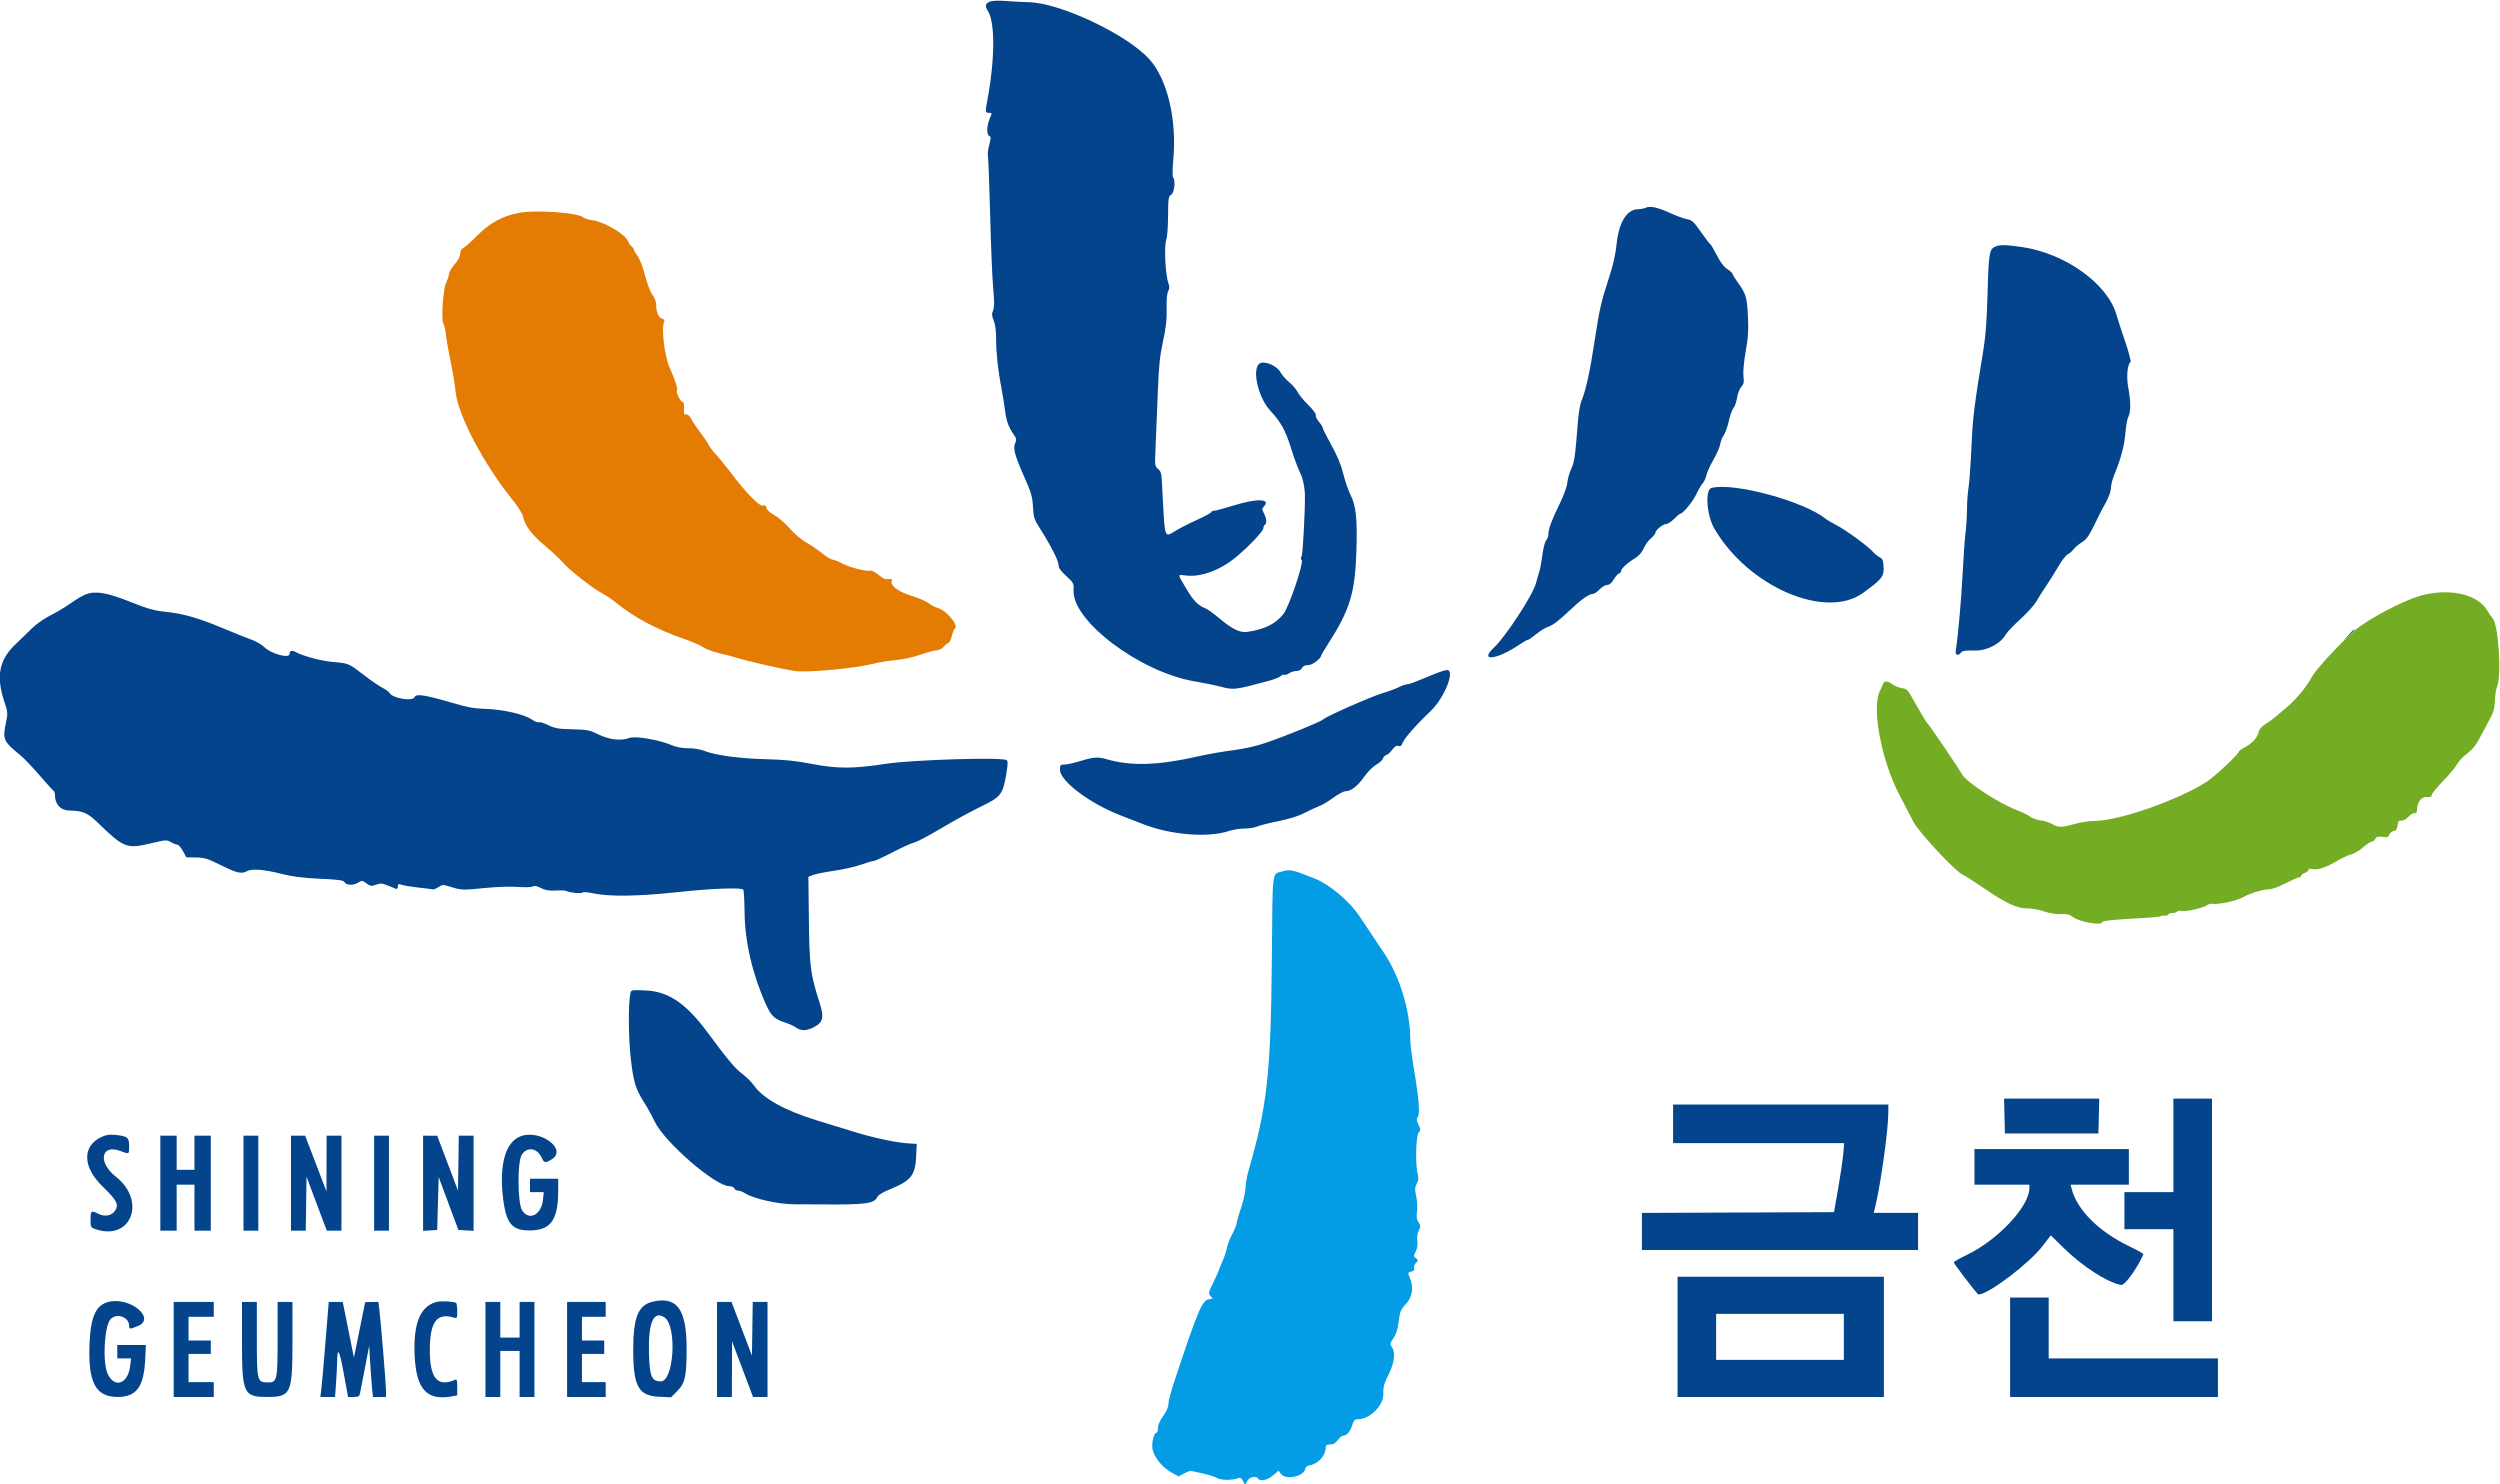 <svg id="svg" version="1.1" xmlns="http://www.w3.org/2000/svg" xmlns:xlink="http://www.w3.org/1999/xlink" width="400" height="237.426" viewBox="0, 0, 400,237.426"><g id="svgg"><path id="path0" d="M388.000 95.123 C 385.546 95.658,380.962 97.904,377.538 100.250 C 375.893 101.378,370.798 106.721,369.991 108.166 C 368.925 110.074,367.335 111.981,365.679 113.339 C 364.894 113.983,364.038 114.698,363.777 114.929 C 363.515 115.159,362.912 115.584,362.436 115.872 C 361.924 116.183,361.504 116.658,361.410 117.032 C 361.155 118.051,360.435 118.882,359.275 119.497 C 358.681 119.812,358.195 120.166,358.195 120.283 C 358.195 120.651,354.328 124.274,353.088 125.068 C 348.398 128.069,338.983 131.354,335.073 131.354 C 334.268 131.354,332.861 131.568,331.948 131.829 C 329.894 132.416,329.293 132.422,328.377 131.863 C 327.980 131.621,327.125 131.345,326.476 131.250 C 325.828 131.154,325.083 130.891,324.822 130.664 C 324.561 130.438,323.576 129.958,322.633 129.598 C 319.763 128.501,314.644 125.156,313.942 123.917 C 313.290 122.766,308.716 116.014,308.439 115.792 C 308.273 115.659,307.583 114.552,306.906 113.333 C 305.155 110.180,305.216 110.254,304.233 110.088 C 303.742 110.005,303.079 109.732,302.761 109.481 C 302.039 108.914,301.450 108.898,301.280 109.442 C 301.209 109.670,300.998 110.141,300.813 110.488 C 299.398 113.129,301.009 121.715,303.971 127.316 C 304.697 128.688,305.670 130.558,306.135 131.473 C 306.992 133.159,313.020 139.604,314.102 139.991 C 314.346 140.078,315.842 141.035,317.427 142.119 C 320.957 144.532,322.811 145.391,324.388 145.344 C 325.023 145.325,326.191 145.534,327.005 145.812 C 327.926 146.126,328.946 146.294,329.736 146.260 C 330.744 146.217,331.148 146.319,331.747 146.765 C 332.779 147.536,336.342 148.136,336.342 147.540 C 336.342 147.324,338.322 147.122,342.755 146.889 C 344.258 146.809,345.594 146.678,345.724 146.597 C 345.855 146.515,346.140 146.478,346.357 146.514 C 346.574 146.549,346.820 146.467,346.905 146.330 C 346.990 146.193,347.314 146.081,347.625 146.081 C 347.936 146.081,348.254 145.977,348.332 145.851 C 348.411 145.725,348.775 145.681,349.142 145.755 C 349.843 145.895,352.616 145.239,353.180 144.799 C 353.362 144.658,353.743 144.573,354.028 144.610 C 355.067 144.747,357.865 144.138,358.907 143.550 C 360.080 142.888,362.116 142.280,363.162 142.280 C 363.529 142.280,364.661 141.853,365.677 141.330 C 366.693 140.808,367.670 140.380,367.848 140.380 C 368.025 140.380,368.171 140.271,368.171 140.137 C 368.171 140.003,368.438 139.792,368.765 139.667 C 369.091 139.543,369.359 139.321,369.359 139.173 C 369.359 139.012,369.575 138.957,369.893 139.037 C 370.757 139.253,372.110 138.831,373.818 137.813 C 374.697 137.289,375.768 136.788,376.198 136.699 C 376.628 136.610,377.462 136.119,378.053 135.608 C 378.643 135.097,379.276 134.679,379.460 134.679 C 379.643 134.679,379.902 134.476,380.036 134.226 C 380.231 133.861,380.458 133.798,381.207 133.898 C 381.995 134.004,382.159 133.949,382.290 133.535 C 382.376 133.266,382.681 133.013,382.968 132.972 C 383.365 132.916,383.520 132.697,383.610 132.067 C 383.706 131.397,383.824 131.248,384.213 131.301 C 384.500 131.340,384.970 131.082,385.369 130.666 C 385.738 130.280,386.188 130.021,386.369 130.091 C 386.600 130.179,386.704 130.015,386.716 129.538 C 386.747 128.329,387.465 127.423,388.325 127.509 C 388.884 127.565,389.074 127.488,389.074 127.204 C 389.074 126.995,389.882 125.999,390.870 124.991 C 391.858 123.984,392.869 122.770,393.118 122.295 C 393.366 121.820,394.090 121.048,394.727 120.581 C 395.509 120.007,396.118 119.284,396.599 118.357 C 396.991 117.601,397.718 116.247,398.215 115.346 C 398.968 113.980,399.127 113.449,399.175 112.140 C 399.206 111.276,399.370 110.249,399.538 109.857 C 400.282 108.120,399.756 99.982,398.832 98.931 C 398.602 98.670,398.190 98.080,397.915 97.621 C 396.467 95.194,392.391 94.167,388.000 95.123 " stroke="none" fill="#74ac24" fill-rule="evenodd"></path><path id="path1" d="M205.212 139.418 C 203.462 139.949,203.630 138.569,203.495 153.498 C 203.329 171.801,202.761 176.949,199.768 187.291 C 199.504 188.205,199.287 189.441,199.287 190.038 C 199.287 190.634,198.967 192.071,198.575 193.230 C 198.183 194.390,197.862 195.517,197.862 195.736 C 197.862 195.954,197.550 196.718,197.168 197.434 C 196.785 198.150,196.398 199.154,196.307 199.665 C 196.215 200.176,195.886 201.158,195.576 201.848 C 195.266 202.538,195.012 203.171,195.012 203.255 C 195.012 203.340,194.624 204.194,194.149 205.155 C 193.328 206.817,193.306 206.922,193.695 207.352 C 194.086 207.784,194.076 207.806,193.445 207.880 C 192.358 208.007,191.646 209.693,187.927 220.927 C 187.382 222.573,186.936 224.256,186.936 224.667 C 186.936 225.143,186.633 225.836,186.105 226.572 C 185.578 227.305,185.273 228.001,185.273 228.473 C 185.273 228.882,185.179 229.216,185.064 229.216 C 184.659 229.216,184.263 230.658,184.381 231.704 C 184.530 233.025,185.958 234.822,187.515 235.648 L 188.589 236.218 189.472 235.745 C 189.957 235.486,190.452 235.304,190.572 235.341 C 190.692 235.379,191.550 235.570,192.480 235.765 C 193.409 235.961,194.423 236.287,194.733 236.490 C 195.309 236.867,197.308 236.865,198.142 236.486 C 198.437 236.352,198.631 236.479,198.892 236.976 L 199.244 237.648 199.541 236.995 C 199.847 236.324,200.983 236.056,201.306 236.580 C 201.616 237.081,202.836 236.815,203.697 236.059 L 204.561 235.301 204.966 235.838 C 205.721 236.839,208.602 236.242,208.825 235.038 C 208.873 234.779,209.125 234.532,209.385 234.491 C 210.897 234.249,212.114 232.936,212.114 231.547 C 212.114 231.228,212.297 231.116,212.819 231.116 C 213.328 231.116,213.672 230.917,214.052 230.404 C 214.342 230.012,214.756 229.691,214.972 229.691 C 215.504 229.691,216.033 229.044,216.378 227.969 C 216.609 227.251,216.780 227.078,217.263 227.078 C 219.192 227.078,221.411 224.844,221.333 222.980 C 221.290 221.952,221.438 221.411,222.160 219.948 C 223.125 217.996,223.314 216.411,222.689 215.518 C 222.368 215.061,222.392 214.936,222.956 214.105 C 223.396 213.456,223.639 212.680,223.795 211.420 C 223.993 209.826,224.110 209.543,224.953 208.629 C 226.008 207.484,226.220 205.999,225.555 204.407 C 225.230 203.628,225.238 203.600,225.814 203.455 C 226.236 203.349,226.366 203.195,226.263 202.925 C 226.182 202.714,226.303 202.338,226.535 202.082 C 226.931 201.644,226.932 201.604,226.542 201.319 C 226.159 201.039,226.157 200.965,226.514 200.250 C 226.764 199.750,226.854 199.154,226.772 198.546 C 226.693 197.958,226.779 197.346,227.003 196.897 C 227.324 196.252,227.320 196.123,226.962 195.576 C 226.659 195.114,226.602 194.696,226.723 193.818 C 226.814 193.159,226.759 192.119,226.595 191.387 C 226.352 190.299,226.365 190.001,226.685 189.382 C 226.973 188.825,227.008 188.468,226.832 187.856 C 226.435 186.472,226.541 181.697,226.980 181.213 C 227.323 180.833,227.321 180.724,226.952 179.946 C 226.626 179.259,226.605 179.025,226.844 178.738 C 227.224 178.279,227.016 175.676,226.232 171.066 C 225.914 169.197,225.653 167.109,225.653 166.428 C 225.653 161.758,223.969 156.197,221.415 152.435 C 220.762 151.474,218.685 148.362,217.488 146.553 C 215.953 144.234,212.756 141.539,210.425 140.601 C 206.827 139.152,206.403 139.056,205.212 139.418 " stroke="none" fill="#049ce4" fill-rule="evenodd"></path><path id="path2" d="M82.981 34.064 C 80.396 34.558,78.315 35.697,76.367 37.681 C 75.452 38.614,74.463 39.499,74.169 39.649 C 73.808 39.833,73.634 40.136,73.634 40.583 C 73.634 41.003,73.312 41.621,72.754 42.273 C 72.270 42.839,71.860 43.526,71.844 43.800 C 71.827 44.075,71.618 44.727,71.380 45.249 C 70.873 46.359,70.560 51.339,70.965 51.840 C 71.098 52.004,71.281 52.833,71.372 53.682 C 71.464 54.531,71.802 56.455,72.123 57.957 C 72.444 59.460,72.793 61.597,72.900 62.708 C 73.254 66.397,77.412 74.285,81.990 79.953 C 82.947 81.138,83.604 82.195,83.699 82.702 C 83.955 84.068,85.108 85.587,87.241 87.368 C 88.353 88.297,89.586 89.450,89.982 89.930 C 90.918 91.064,94.747 94.084,96.296 94.908 C 96.961 95.262,97.992 95.953,98.587 96.443 C 101.375 98.745,105.067 100.712,109.440 102.227 C 110.777 102.691,112.187 103.303,112.572 103.588 C 112.958 103.873,114.108 104.296,115.128 104.528 C 116.148 104.760,117.464 105.107,118.052 105.299 C 119.468 105.763,125.114 107.041,127.159 107.362 C 129.075 107.663,136.696 106.961,139.690 106.208 C 140.657 105.965,142.291 105.698,143.319 105.615 C 144.417 105.527,146.048 105.170,147.267 104.751 C 148.409 104.359,149.606 104.038,149.926 104.038 C 150.251 104.038,150.736 103.776,151.024 103.444 C 151.308 103.118,151.647 102.850,151.776 102.850 C 151.906 102.850,152.134 102.368,152.282 101.777 C 152.431 101.187,152.646 100.647,152.761 100.576 C 153.502 100.118,151.377 97.588,149.961 97.242 C 149.591 97.151,148.993 96.833,148.632 96.534 C 148.272 96.234,147.050 95.707,145.917 95.361 C 143.744 94.698,142.398 93.700,142.682 92.960 C 142.780 92.704,142.688 92.610,142.373 92.643 C 141.601 92.726,141.420 92.656,140.488 91.915 C 139.989 91.519,139.450 91.244,139.290 91.305 C 138.766 91.507,135.844 90.764,134.746 90.150 C 134.154 89.819,133.473 89.549,133.233 89.549 C 132.994 89.549,132.232 89.089,131.541 88.526 C 130.850 87.964,129.716 87.195,129.021 86.816 C 128.290 86.419,127.166 85.463,126.357 84.551 C 125.588 83.683,124.470 82.716,123.872 82.401 C 123.213 82.054,122.732 81.616,122.648 81.287 C 122.545 80.883,122.394 80.782,122.053 80.891 C 121.518 81.060,119.356 78.843,116.966 75.675 C 116.162 74.609,115.104 73.313,114.616 72.795 C 114.127 72.277,113.563 71.532,113.361 71.140 C 113.160 70.748,112.545 69.840,111.995 69.121 C 111.445 68.403,110.815 67.464,110.594 67.035 C 110.341 66.541,110.044 66.279,109.788 66.322 C 109.451 66.378,109.393 66.219,109.446 65.380 C 109.481 64.825,109.412 64.371,109.291 64.371 C 108.931 64.371,108.113 62.794,108.309 62.477 C 108.482 62.198,108.046 60.838,107.126 58.789 C 106.330 57.016,105.788 52.488,106.256 51.516 C 106.389 51.239,106.305 51.096,105.955 51.004 C 105.383 50.855,104.988 49.946,104.988 48.781 C 104.988 48.261,104.767 47.659,104.399 47.176 C 104.054 46.725,103.555 45.425,103.198 44.050 C 102.845 42.694,102.340 41.374,102.006 40.935 C 101.686 40.517,101.425 40.073,101.425 39.950 C 101.425 39.827,101.254 39.583,101.044 39.409 C 100.835 39.235,100.571 38.852,100.459 38.557 C 100.036 37.444,96.611 35.458,94.699 35.217 C 94.153 35.148,93.545 34.958,93.349 34.795 C 92.407 34.011,85.724 33.539,82.981 34.064 " stroke="none" fill="#e47c04" fill-rule="evenodd"></path><path id="path3" d="M158.373 0.260 C 157.645 0.544,157.557 0.947,158.052 1.730 C 159.247 3.619,159.200 9.576,157.939 16.244 C 157.631 17.871,157.657 18.052,158.195 18.052 C 158.763 18.052,158.759 18.018,158.314 19.085 C 157.862 20.165,157.848 21.588,158.287 21.757 C 158.568 21.864,158.566 22.078,158.276 23.189 C 158.088 23.908,157.992 24.676,158.062 24.897 C 158.132 25.118,158.294 29.360,158.421 34.324 C 158.547 39.288,158.770 44.619,158.914 46.171 C 159.114 48.314,159.110 49.155,158.896 49.671 C 158.668 50.222,158.687 50.528,158.999 51.308 C 159.249 51.932,159.382 52.984,159.382 54.327 C 159.382 56.543,159.694 59.377,160.252 62.233 C 160.444 63.213,160.694 64.783,160.810 65.723 C 161.015 67.399,161.377 68.369,162.268 69.637 C 162.645 70.174,162.670 70.369,162.428 70.900 C 162.049 71.733,162.367 72.897,163.946 76.458 C 164.999 78.831,165.183 79.474,165.278 81.099 C 165.377 82.819,165.475 83.123,166.384 84.545 C 168.091 87.215,169.359 89.698,169.359 90.373 C 169.359 90.848,169.687 91.323,170.592 92.160 C 171.778 93.256,171.823 93.344,171.766 94.437 C 171.513 99.329,182.360 107.509,191.093 109.012 C 192.660 109.282,194.531 109.661,195.249 109.855 C 197.365 110.427,197.568 110.402,203.070 108.915 C 203.909 108.688,204.746 108.352,204.930 108.168 C 205.114 107.984,205.362 107.895,205.482 107.969 C 205.602 108.043,205.938 107.937,206.228 107.733 C 206.519 107.530,207.050 107.363,207.408 107.363 C 207.816 107.363,208.154 107.186,208.314 106.888 C 208.488 106.563,208.811 106.413,209.338 106.413 C 210.007 106.413,211.401 105.345,211.401 104.832 C 211.401 104.773,211.928 103.902,212.572 102.897 C 215.992 97.555,216.816 94.820,217.026 88.121 C 217.188 82.935,216.959 80.855,216.027 79.054 C 215.711 78.443,215.220 77.000,214.936 75.848 C 214.578 74.394,213.995 72.983,213.030 71.237 C 212.265 69.853,211.639 68.605,211.639 68.464 C 211.639 68.323,211.361 67.877,211.021 67.473 C 210.681 67.069,210.459 66.594,210.526 66.418 C 210.596 66.235,210.087 65.546,209.344 64.818 C 208.626 64.115,207.844 63.165,207.607 62.708 C 207.370 62.251,206.762 61.544,206.256 61.138 C 205.750 60.731,205.139 60.033,204.898 59.586 C 204.387 58.636,202.721 57.819,201.778 58.056 C 200.182 58.456,201.116 63.391,203.221 65.677 C 204.979 67.586,205.668 68.831,206.572 71.734 C 207.041 73.236,207.671 74.947,207.974 75.534 C 208.444 76.448,208.780 78.014,208.789 79.335 C 208.809 82.061,208.440 88.789,208.258 89.014 C 208.095 89.216,208.101 89.411,208.275 89.621 C 208.625 90.043,206.264 97.034,205.380 98.193 C 204.144 99.814,202.336 100.711,199.499 101.110 C 198.391 101.266,197.050 100.597,195.025 98.878 C 194.182 98.162,193.233 97.479,192.915 97.358 C 191.715 96.901,190.937 96.105,189.786 94.157 C 188.352 91.730,188.357 91.918,189.736 92.081 C 192.171 92.370,195.232 91.243,197.782 89.121 C 199.838 87.410,202.138 84.980,202.138 84.518 C 202.138 84.296,202.245 84.047,202.375 83.967 C 202.723 83.752,202.665 82.976,202.239 82.152 C 201.897 81.489,201.899 81.393,202.263 80.991 C 203.357 79.782,201.056 79.729,197.387 80.879 C 195.929 81.336,194.539 81.710,194.300 81.710 C 194.060 81.710,193.828 81.818,193.784 81.951 C 193.740 82.083,192.688 82.651,191.448 83.213 C 190.207 83.775,188.662 84.568,188.014 84.975 C 186.372 86.006,186.377 86.017,186.094 80.641 C 186.025 79.335,185.935 77.633,185.893 76.859 C 185.833 75.743,185.708 75.364,185.284 75.020 C 184.765 74.600,184.754 74.503,184.896 71.439 C 184.976 69.707,185.131 65.885,185.242 62.945 C 185.406 58.575,185.558 57.060,186.079 54.632 C 186.563 52.378,186.703 51.119,186.662 49.406 C 186.626 47.927,186.711 46.958,186.910 46.594 C 187.130 46.190,187.147 45.865,186.971 45.406 C 186.462 44.075,186.221 39.396,186.609 38.361 C 186.756 37.969,186.883 36.259,186.892 34.561 C 186.906 31.716,186.946 31.447,187.397 31.147 C 187.911 30.804,188.114 28.856,187.686 28.373 C 187.576 28.249,187.594 26.971,187.725 25.534 C 188.315 19.064,186.762 12.608,183.850 9.427 C 180.212 5.453,169.640 0.467,164.608 0.351 C 163.628 0.329,161.971 0.242,160.926 0.158 C 159.765 0.065,158.772 0.105,158.373 0.260 M263.302 33.243 C 263.040 33.361,262.487 33.466,262.073 33.475 C 260.263 33.515,258.999 35.597,258.647 39.117 C 258.491 40.672,258.103 42.398,257.481 44.299 C 256.172 48.303,255.896 49.515,255.109 54.737 C 254.396 59.468,253.693 62.646,253.033 64.124 C 252.827 64.586,252.568 66.140,252.457 67.577 C 252.038 72.990,251.894 74.000,251.389 75.059 C 251.109 75.647,250.829 76.626,250.768 77.235 C 250.703 77.884,250.202 79.271,249.558 80.587 C 248.265 83.226,247.743 84.628,247.743 85.462 C 247.743 85.795,247.583 86.245,247.386 86.462 C 247.190 86.679,246.923 87.694,246.793 88.718 C 246.663 89.742,246.452 90.909,246.324 91.311 C 246.195 91.714,245.932 92.632,245.739 93.352 C 245.227 95.263,240.901 101.870,238.986 103.667 C 236.620 105.887,239.483 105.573,242.957 103.232 C 243.656 102.761,244.332 102.375,244.459 102.375 C 244.585 102.375,245.189 101.960,245.801 101.453 C 246.412 100.946,247.326 100.399,247.832 100.238 C 248.432 100.046,249.513 99.219,250.938 97.862 C 253.029 95.870,254.231 95.012,254.932 95.012 C 255.110 95.012,255.563 94.691,255.938 94.299 C 256.314 93.907,256.858 93.587,257.147 93.587 C 257.497 93.587,257.838 93.307,258.167 92.750 C 258.438 92.289,258.823 91.850,259.021 91.774 C 259.220 91.698,259.382 91.507,259.382 91.349 C 259.382 90.979,260.440 90.010,261.610 89.311 C 262.214 88.950,262.685 88.412,262.978 87.748 C 263.225 87.191,263.745 86.467,264.136 86.139 C 264.526 85.810,264.846 85.422,264.846 85.277 C 264.846 84.855,266.058 83.848,266.567 83.848 C 266.822 83.848,267.405 83.474,267.862 83.017 C 268.319 82.559,268.768 82.185,268.859 82.185 C 269.271 82.185,270.877 80.224,271.412 79.068 C 271.737 78.366,272.198 77.577,272.437 77.316 C 272.675 77.055,272.945 76.467,273.036 76.010 C 273.128 75.552,273.628 74.452,274.147 73.565 C 274.667 72.677,275.155 71.555,275.231 71.071 C 275.307 70.586,275.560 69.945,275.792 69.645 C 276.024 69.345,276.389 68.330,276.603 67.389 C 276.817 66.448,277.161 65.492,277.367 65.264 C 277.574 65.036,277.830 64.298,277.936 63.625 C 278.043 62.950,278.344 62.173,278.608 61.892 C 279.003 61.472,279.063 61.175,278.953 60.204 C 278.870 59.478,279.010 57.936,279.318 56.183 C 279.728 53.849,279.790 52.828,279.662 50.482 C 279.498 47.454,279.364 47.021,278.008 45.133 C 277.562 44.513,277.196 43.911,277.194 43.796 C 277.193 43.681,276.820 43.346,276.366 43.052 C 275.813 42.694,275.267 41.974,274.712 40.872 C 274.256 39.968,273.782 39.165,273.658 39.088 C 273.533 39.011,272.844 38.110,272.126 37.086 C 271.001 35.480,270.704 35.204,269.977 35.086 C 269.512 35.010,268.272 34.560,267.221 34.086 C 265.141 33.146,264.039 32.909,263.302 33.243 M319.315 39.432 C 318.287 39.846,318.185 40.428,318.015 46.793 C 317.900 51.105,317.713 53.706,317.367 55.819 C 315.833 65.193,315.655 66.631,315.433 71.496 C 315.305 74.305,315.094 77.245,314.965 78.029 C 314.835 78.812,314.724 80.362,314.718 81.473 C 314.711 82.583,314.605 84.293,314.481 85.273 C 314.358 86.253,314.153 89.139,314.026 91.686 C 313.818 95.841,313.279 101.915,312.934 103.979 C 312.792 104.829,313.234 105.048,313.776 104.396 C 313.998 104.128,314.518 104.053,315.883 104.091 C 317.906 104.147,320.032 103.050,320.959 101.471 C 321.186 101.085,322.227 99.998,323.272 99.055 C 324.317 98.113,325.467 96.831,325.828 96.206 C 326.189 95.581,326.912 94.442,327.435 93.675 C 327.957 92.908,328.814 91.534,329.340 90.622 C 329.865 89.710,330.540 88.842,330.841 88.692 C 331.141 88.542,331.549 88.188,331.747 87.905 C 331.945 87.623,332.526 87.127,333.038 86.803 C 333.946 86.231,334.185 85.864,335.748 82.660 C 336.099 81.942,336.485 81.194,336.606 80.998 C 337.272 79.923,337.757 78.649,337.762 77.962 C 337.765 77.533,338.023 76.571,338.336 75.824 C 339.332 73.446,339.924 71.196,340.068 69.240 C 340.145 68.195,340.354 67.051,340.532 66.698 C 340.944 65.880,340.943 64.238,340.527 62.058 C 340.198 60.333,340.379 58.266,340.888 57.941 C 341.004 57.867,340.628 56.424,340.053 54.735 C 339.477 53.045,338.835 51.067,338.626 50.340 C 337.198 45.378,330.410 40.521,323.515 39.527 C 320.939 39.155,320.050 39.135,319.315 39.432 M273.830 78.070 C 272.778 78.348,273.067 82.462,274.287 84.561 C 279.683 93.850,292.061 99.214,298.079 94.871 C 301.072 92.711,301.455 92.234,301.376 90.762 C 301.317 89.643,301.220 89.399,300.738 89.159 C 300.425 89.004,299.944 88.614,299.669 88.292 C 298.930 87.429,295.435 84.870,293.875 84.050 C 293.129 83.658,292.357 83.207,292.162 83.047 C 288.664 80.197,277.376 77.133,273.830 78.070 M13.737 95.092 C 13.257 95.271,12.188 95.900,11.361 96.489 C 10.534 97.079,9.061 97.962,8.088 98.451 C 7.115 98.941,5.820 99.837,5.211 100.442 C 4.601 101.048,3.351 102.259,2.432 103.132 C -0.176 105.611,-0.661 108.271,0.739 112.413 C 1.232 113.869,1.256 114.145,0.997 115.396 C 0.387 118.350,0.472 118.555,3.266 120.845 C 3.821 121.300,5.209 122.755,6.350 124.079 C 7.490 125.402,8.506 126.520,8.606 126.564 C 8.706 126.607,8.789 126.885,8.789 127.180 C 8.789 128.708,9.708 129.681,11.164 129.693 C 13.193 129.711,14.002 130.051,15.535 131.532 C 19.907 135.755,20.224 135.874,24.427 134.869 C 26.549 134.361,26.676 134.356,27.356 134.746 C 27.747 134.971,28.211 135.154,28.386 135.154 C 28.562 135.154,28.957 135.609,29.263 136.164 L 29.821 137.173 31.360 137.196 C 32.710 137.216,33.200 137.368,35.371 138.443 C 37.915 139.703,38.617 139.865,39.493 139.396 C 40.303 138.963,42.207 139.100,44.893 139.784 C 46.786 140.266,48.295 140.462,51.156 140.597 C 54.309 140.745,54.960 140.839,55.146 141.171 C 55.429 141.676,56.603 141.688,57.357 141.194 C 57.889 140.845,57.976 140.855,58.629 141.337 C 59.260 141.804,59.412 141.825,60.158 141.555 C 60.868 141.299,61.137 141.316,62.026 141.675 C 62.597 141.906,63.198 142.148,63.361 142.213 C 63.541 142.284,63.658 142.138,63.658 141.843 C 63.658 141.414,63.737 141.382,64.311 141.580 C 64.670 141.704,65.873 141.899,66.983 142.015 C 68.094 142.130,69.109 142.261,69.240 142.305 C 69.371 142.350,69.777 142.186,70.143 141.941 C 70.786 141.512,70.856 141.511,72.162 141.915 C 73.850 142.438,74.026 142.442,77.751 142.066 C 79.491 141.890,81.683 141.823,82.858 141.909 C 84.052 141.996,85.060 141.963,85.258 141.831 C 85.494 141.674,85.889 141.751,86.535 142.081 C 87.240 142.440,87.830 142.540,88.925 142.485 C 89.725 142.445,90.487 142.475,90.618 142.553 C 91.066 142.820,93.069 143.016,93.200 142.805 C 93.272 142.687,94.040 142.747,94.943 142.940 C 97.432 143.473,102.094 143.418,107.957 142.786 C 113.894 142.147,118.686 141.960,118.932 142.359 C 119.020 142.501,119.109 144.118,119.130 145.952 C 119.184 150.722,120.378 155.859,122.570 160.749 C 123.389 162.577,123.952 163.089,125.772 163.662 C 126.295 163.827,127.006 164.160,127.353 164.404 C 128.165 164.973,129.005 164.963,130.168 164.370 C 131.709 163.584,131.898 162.818,131.139 160.451 C 129.648 155.806,129.506 154.669,129.415 146.690 L 129.342 140.293 130.051 140.006 C 130.441 139.848,131.969 139.542,133.447 139.326 C 134.924 139.111,136.861 138.672,137.751 138.351 C 138.641 138.030,139.540 137.767,139.750 137.767 C 139.960 137.767,141.337 137.139,142.809 136.370 C 144.282 135.602,145.840 134.897,146.273 134.805 C 146.705 134.712,148.674 133.672,150.649 132.493 C 152.624 131.315,155.441 129.775,156.910 129.072 C 160.117 127.536,160.449 127.118,160.983 123.956 C 161.277 122.209,161.288 121.765,161.040 121.612 C 160.250 121.124,146.085 121.559,141.805 122.202 C 136.381 123.018,134.023 123.019,129.810 122.208 C 127.313 121.728,125.538 121.546,122.684 121.479 C 118.466 121.379,114.521 120.858,112.771 120.168 C 112.068 119.891,111.037 119.715,110.116 119.715 C 109.164 119.715,108.230 119.550,107.572 119.265 C 105.542 118.386,101.682 117.711,100.726 118.068 C 99.364 118.575,97.479 118.362,95.730 117.502 C 94.321 116.809,93.972 116.741,91.573 116.685 C 89.320 116.633,88.781 116.539,87.711 116.016 C 87.027 115.681,86.352 115.478,86.212 115.565 C 86.072 115.651,85.563 115.449,85.081 115.115 C 83.885 114.287,80.430 113.496,77.672 113.419 C 75.859 113.369,74.781 113.170,72.186 112.406 C 68.129 111.213,66.568 110.969,66.365 111.498 C 66.065 112.279,62.847 111.773,62.316 110.861 C 62.205 110.670,61.686 110.296,61.164 110.031 C 60.641 109.766,59.359 108.887,58.314 108.077 C 55.793 106.125,55.797 106.127,53.330 105.922 C 51.380 105.760,48.344 104.942,47.199 104.271 C 46.709 103.984,46.318 104.150,46.318 104.646 C 46.318 105.413,43.357 104.604,42.302 103.548 C 41.907 103.153,41.019 102.630,40.329 102.385 C 39.639 102.140,37.631 101.335,35.867 100.597 C 31.787 98.889,29.325 98.177,26.507 97.888 C 24.652 97.699,23.676 97.424,20.866 96.304 C 17.131 94.814,15.308 94.504,13.737 95.092 M375.759 101.603 L 374.941 102.494 375.831 101.675 C 376.321 101.225,376.722 100.824,376.722 100.785 C 376.722 100.603,376.521 100.774,375.759 101.603 M229.810 107.722 C 229.026 108.028,227.743 108.552,226.960 108.885 C 226.176 109.217,225.343 109.492,225.109 109.496 C 224.875 109.499,224.288 109.703,223.803 109.950 C 223.318 110.196,222.123 110.635,221.146 110.926 C 219.322 111.468,212.217 114.613,211.713 115.102 C 211.336 115.468,205.980 117.661,202.732 118.779 C 200.957 119.391,199.205 119.794,197.268 120.038 C 195.701 120.235,193.242 120.665,191.805 120.994 C 185.322 122.479,180.956 122.616,177.010 121.459 C 175.645 121.058,174.930 121.123,172.481 121.868 C 171.651 122.121,170.662 122.328,170.284 122.328 C 169.655 122.328,169.596 122.400,169.596 123.168 C 169.596 124.985,174.422 128.598,179.401 130.509 C 180.214 130.821,181.841 131.450,183.017 131.908 C 187.284 133.568,193.191 134.054,196.451 133.012 C 197.277 132.748,198.494 132.546,199.154 132.562 C 199.815 132.578,200.730 132.431,201.188 132.235 C 201.645 132.039,203.192 131.647,204.627 131.363 C 206.356 131.021,207.756 130.577,208.783 130.045 C 209.635 129.604,210.693 129.111,211.134 128.951 C 211.575 128.790,212.564 128.196,213.332 127.631 C 214.100 127.066,214.968 126.603,215.262 126.602 C 216.150 126.601,217.225 125.774,218.265 124.290 C 218.823 123.495,219.657 122.656,220.183 122.361 C 220.694 122.073,221.178 121.633,221.257 121.382 C 221.337 121.132,221.591 120.867,221.822 120.794 C 222.053 120.720,222.482 120.336,222.775 119.939 C 223.152 119.430,223.438 119.259,223.749 119.357 C 224.062 119.457,224.237 119.350,224.351 118.989 C 224.589 118.239,226.492 116.059,228.925 113.748 C 231.051 111.728,232.835 107.352,231.591 107.207 C 231.395 107.184,230.594 107.416,229.810 107.722 M100.857 158.940 C 100.503 160.657,100.547 166.198,100.940 169.513 C 101.386 173.265,101.699 174.263,103.141 176.516 C 103.591 177.220,104.316 178.544,104.751 179.457 C 106.316 182.741,114.451 189.786,116.678 189.786 C 117.060 189.786,117.414 189.941,117.491 190.143 C 117.566 190.338,117.834 190.499,118.086 190.499 C 118.338 190.499,118.795 190.663,119.101 190.864 C 120.515 191.791,124.493 192.687,127.197 192.688 C 128.634 192.689,130.558 192.696,131.473 192.705 C 138.355 192.771,139.877 192.578,140.331 191.581 C 140.500 191.211,141.180 190.786,142.440 190.266 C 145.815 188.872,146.457 188.045,146.592 184.917 L 146.675 183.017 145.606 182.963 C 143.555 182.860,139.999 182.119,136.698 181.107 C 134.869 180.546,132.119 179.700,130.585 179.228 C 125.591 177.688,122.140 175.771,120.668 173.721 C 120.240 173.126,119.397 172.281,118.793 171.844 C 117.680 171.038,116.392 169.503,113.199 165.176 C 109.788 160.554,106.927 158.617,103.295 158.471 C 101.012 158.380,100.971 158.387,100.857 158.940 M320.717 178.563 L 320.784 181.354 328.266 181.354 L 335.748 181.354 335.815 178.563 L 335.882 175.772 328.266 175.772 L 320.650 175.772 320.717 178.563 M347.743 183.254 L 347.743 190.736 343.824 190.736 L 339.905 190.736 339.905 193.705 L 339.905 196.675 343.824 196.675 L 347.743 196.675 347.743 204.038 L 347.743 211.401 350.831 211.401 L 353.919 211.401 353.919 193.587 L 353.919 175.772 350.831 175.772 L 347.743 175.772 347.743 183.254 M267.696 179.810 L 267.696 182.898 281.385 182.898 L 295.073 182.898 294.906 184.739 C 294.814 185.751,294.447 188.236,294.091 190.261 L 293.444 193.943 278.076 194.004 L 262.708 194.065 262.708 197.033 L 262.708 200.000 284.798 200.000 L 306.888 200.000 306.888 197.031 L 306.888 194.062 303.346 194.062 L 299.805 194.062 300.126 192.682 C 300.993 188.969,302.131 180.636,302.135 177.969 L 302.138 176.722 284.917 176.722 L 267.696 176.722 267.696 179.810 M16.216 181.925 C 13.127 183.370,13.202 186.716,16.394 189.815 C 18.741 192.094,19.090 192.799,18.357 193.786 C 17.787 194.552,16.714 194.717,15.704 194.194 C 14.605 193.626,14.489 193.713,14.489 195.107 C 14.489 196.333,14.523 196.402,15.237 196.651 C 20.964 198.648,23.498 192.167,18.520 188.256 C 15.591 185.955,16.169 182.974,19.312 184.174 C 20.688 184.699,20.665 184.713,20.665 183.381 C 20.665 181.994,20.416 181.788,18.493 181.588 C 17.517 181.486,16.987 181.565,16.216 181.925 M83.311 181.799 C 80.906 182.693,79.869 186.237,80.468 191.513 C 80.963 195.864,81.939 196.989,85.115 196.862 C 88.197 196.739,89.311 195.046,89.311 190.487 L 89.311 188.599 87.055 188.599 L 84.798 188.599 84.798 189.667 L 84.798 190.736 85.897 190.736 L 86.996 190.736 86.880 191.942 C 86.643 194.417,84.583 195.421,83.505 193.587 C 82.821 192.422,82.771 186.079,83.437 184.861 C 84.212 183.443,85.883 183.594,86.625 185.150 C 87.090 186.125,87.208 186.150,88.274 185.491 C 90.845 183.902,86.449 180.632,83.311 181.799 M25.653 189.311 L 25.653 196.912 26.960 196.912 L 28.266 196.912 28.266 193.230 L 28.266 189.549 29.691 189.549 L 31.116 189.549 31.116 193.230 L 31.116 196.912 32.423 196.912 L 33.729 196.912 33.729 189.311 L 33.729 181.710 32.423 181.710 L 31.116 181.710 31.116 184.442 L 31.116 187.173 29.691 187.173 L 28.266 187.173 28.266 184.442 L 28.266 181.710 26.960 181.710 L 25.653 181.710 25.653 189.311 M38.955 189.311 L 38.955 196.912 40.143 196.912 L 41.330 196.912 41.330 189.311 L 41.330 181.710 40.143 181.710 L 38.955 181.710 38.955 189.311 M46.556 189.311 L 46.556 196.912 47.738 196.912 L 48.920 196.912 48.985 192.587 L 49.050 188.262 49.926 190.627 C 50.407 191.928,51.138 193.875,51.550 194.952 L 52.298 196.912 53.465 196.912 L 54.632 196.912 54.632 189.311 L 54.632 181.710 53.444 181.710 L 52.257 181.710 52.245 186.164 L 52.234 190.618 50.528 186.164 L 48.822 181.710 47.689 181.710 L 46.556 181.710 46.556 189.311 M59.857 189.311 L 59.857 196.912 61.045 196.912 L 62.233 196.912 62.233 189.311 L 62.233 181.710 61.045 181.710 L 59.857 181.710 59.857 189.311 M67.696 189.324 L 67.696 196.938 68.824 196.866 L 69.952 196.793 70.071 192.563 L 70.190 188.332 71.766 192.563 L 73.342 196.793 74.557 196.865 L 75.772 196.937 75.772 189.324 L 75.772 181.710 74.590 181.710 L 73.407 181.710 73.343 186.104 L 73.278 190.498 71.615 186.107 L 69.952 181.716 68.824 181.713 L 67.696 181.710 67.696 189.324 M315.914 186.698 L 315.914 189.549 320.309 189.549 L 324.703 189.549 324.703 190.090 C 324.703 193.019,319.698 198.375,314.722 200.770 C 313.565 201.326,312.613 201.869,312.604 201.975 C 312.589 202.173,316.383 207.126,316.551 207.126 C 318.116 207.126,324.703 202.134,326.846 199.324 L 328.127 197.645 330.050 199.542 C 333.146 202.593,337.139 205.185,339.383 205.598 C 339.957 205.704,341.959 202.943,342.945 200.686 C 342.984 200.596,341.916 199.994,340.570 199.347 C 335.800 197.055,332.289 193.529,331.464 190.202 L 331.302 189.549 335.960 189.549 L 340.618 189.549 340.618 186.698 L 340.618 183.848 328.266 183.848 L 315.914 183.848 315.914 186.698 M268.409 213.895 L 268.409 223.515 284.917 223.515 L 301.425 223.515 301.425 213.895 L 301.425 204.276 284.917 204.276 L 268.409 204.276 268.409 213.895 M321.615 215.558 L 321.615 223.515 338.242 223.515 L 354.869 223.515 354.869 220.428 L 354.869 217.340 341.330 217.340 L 327.791 217.340 327.791 212.470 L 327.791 207.601 324.703 207.601 L 321.615 207.601 321.615 215.558 M17.380 208.300 C 15.343 208.811,14.509 210.632,14.328 214.964 C 14.067 221.214,15.281 223.515,18.837 223.515 C 21.795 223.515,23.004 221.911,23.219 217.695 L 23.346 215.202 21.055 215.202 L 18.765 215.202 18.765 216.271 L 18.765 217.340 19.867 217.340 L 20.969 217.340 20.821 218.583 C 20.488 221.395,18.375 222.168,17.258 219.886 C 16.371 218.074,16.663 212.182,17.696 211.068 C 18.679 210.007,20.665 210.730,20.665 212.149 C 20.665 212.691,20.760 212.693,22.043 212.173 C 25.041 210.959,20.806 207.441,17.380 208.300 M69.899 208.298 C 67.270 208.953,66.127 211.659,66.333 216.738 C 66.558 222.262,68.271 224.173,72.317 223.414 L 73.159 223.256 73.159 221.935 C 73.159 220.768,73.111 220.635,72.743 220.792 C 69.986 221.971,68.770 220.515,68.770 216.033 C 68.771 211.561,69.864 210.027,72.506 210.789 C 73.157 210.977,73.159 210.974,73.159 209.778 C 73.159 209.119,73.079 208.530,72.981 208.469 C 72.589 208.228,70.619 208.118,69.899 208.298 M104.316 208.300 C 102.108 208.856,101.314 210.869,101.314 215.914 C 101.314 221.834,102.137 223.328,105.480 223.480 L 107.369 223.566 108.293 222.641 C 109.628 221.306,109.857 220.286,109.857 215.677 C 109.857 209.425,108.266 207.306,104.316 208.300 M27.791 215.914 L 27.791 223.515 30.998 223.515 L 34.204 223.515 34.204 222.328 L 34.204 221.140 32.185 221.140 L 30.166 221.140 30.166 218.884 L 30.166 216.627 31.948 216.627 L 33.729 216.627 33.729 215.558 L 33.729 214.489 31.948 214.489 L 30.166 214.489 30.166 212.589 L 30.166 210.689 32.185 210.689 L 34.204 210.689 34.204 209.501 L 34.204 208.314 30.998 208.314 L 27.791 208.314 27.791 215.914 M38.717 214.616 C 38.717 222.995,38.953 223.514,42.755 223.514 C 46.558 223.514,46.793 222.995,46.793 214.616 L 46.793 208.314 45.606 208.314 L 44.418 208.314 44.418 214.225 C 44.418 220.930,44.344 221.237,42.737 221.192 C 41.154 221.147,41.093 220.888,41.093 214.225 L 41.093 208.314 39.905 208.314 L 38.717 208.314 38.717 214.616 M52.052 215.024 C 51.751 218.714,51.447 222.135,51.375 222.625 L 51.246 223.515 52.428 223.515 L 53.611 223.515 53.765 221.341 C 53.850 220.145,53.927 218.622,53.936 217.956 C 53.972 215.364,54.297 215.901,54.992 219.698 L 55.691 223.515 56.582 223.515 C 57.312 223.515,57.495 223.419,57.594 222.981 C 57.660 222.687,58.019 220.843,58.391 218.884 L 59.069 215.321 59.232 218.052 C 59.322 219.555,59.457 221.398,59.531 222.150 L 59.667 223.515 60.712 223.515 L 61.758 223.515 61.759 222.506 C 61.760 221.475,60.909 211.150,60.672 209.323 L 60.541 208.314 59.487 208.314 C 58.907 208.314,58.427 208.340,58.421 208.373 C 58.415 208.406,58.008 210.410,57.518 212.827 L 56.626 217.221 55.966 213.895 C 55.602 212.067,55.198 210.062,55.068 209.442 L 54.830 208.314 53.714 208.314 L 52.598 208.314 52.052 215.024 M77.672 215.914 L 77.672 223.515 78.860 223.515 L 80.048 223.515 80.048 219.834 L 80.048 216.152 81.591 216.152 L 83.135 216.152 83.135 219.834 L 83.135 223.515 84.323 223.515 L 85.511 223.515 85.511 215.914 L 85.511 208.314 84.323 208.314 L 83.135 208.314 83.135 211.164 L 83.135 214.014 81.591 214.014 L 80.048 214.014 80.048 211.164 L 80.048 208.314 78.860 208.314 L 77.672 208.314 77.672 215.914 M90.736 215.914 L 90.736 223.515 93.824 223.515 L 96.912 223.515 96.912 222.328 L 96.912 221.140 95.012 221.140 L 93.112 221.140 93.112 218.884 L 93.112 216.627 94.893 216.627 L 96.675 216.627 96.675 215.558 L 96.675 214.489 94.893 214.489 L 93.112 214.489 93.112 212.589 L 93.112 210.689 95.012 210.689 L 96.912 210.689 96.912 209.501 L 96.912 208.314 93.824 208.314 L 90.736 208.314 90.736 215.914 M114.727 215.914 L 114.727 223.515 115.914 223.515 L 117.102 223.515 117.113 219.062 L 117.125 214.608 118.805 219.062 L 120.485 223.515 121.644 223.515 L 122.803 223.515 122.803 215.914 L 122.803 208.314 121.621 208.314 L 120.438 208.314 120.374 212.601 L 120.309 216.888 118.676 212.601 L 117.044 208.314 115.885 208.314 L 114.727 208.314 114.727 215.914 M295.012 213.895 L 295.012 217.577 284.798 217.577 L 274.584 217.577 274.584 213.895 L 274.584 210.214 284.798 210.214 L 295.012 210.214 295.012 213.895 M106.342 210.808 C 108.356 212.219,107.825 221.021,105.726 221.021 C 104.258 221.021,103.934 220.237,103.835 216.447 C 103.709 211.575,104.594 209.584,106.342 210.808 " stroke="none" fill="#04448c" fill-rule="evenodd"></path></g></svg>